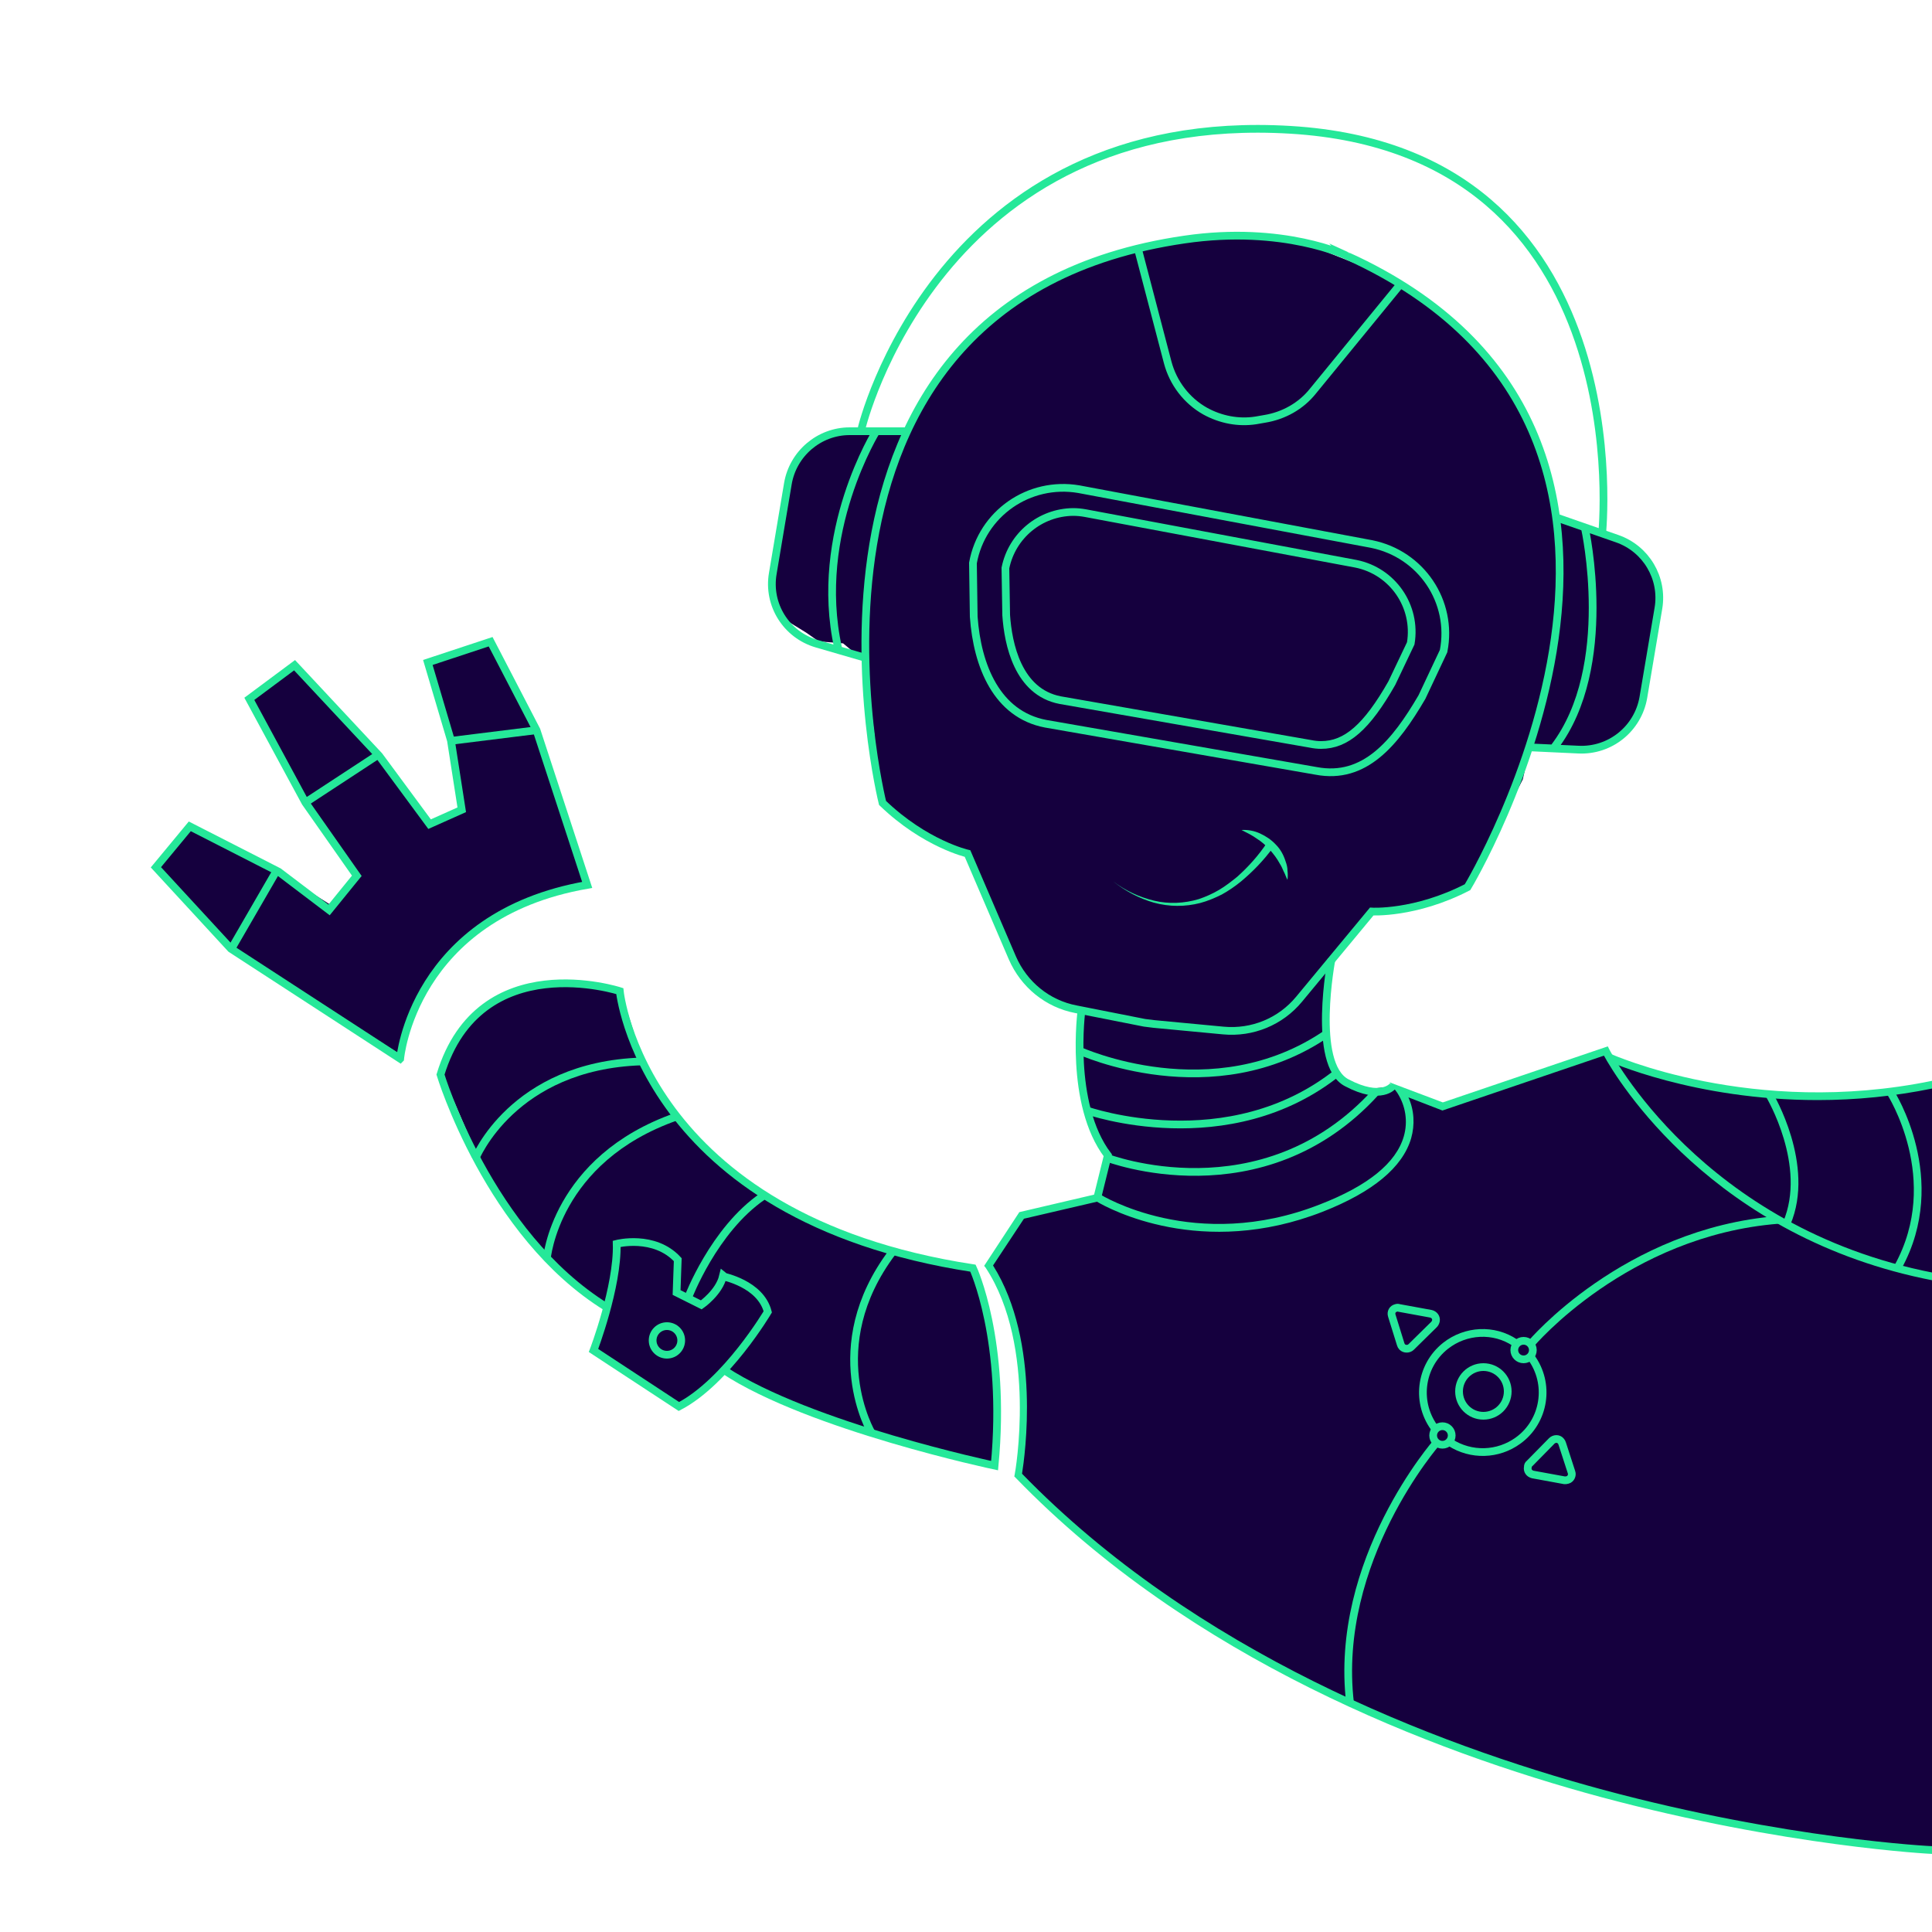 <svg xmlns="http://www.w3.org/2000/svg" viewBox="0 0 500 500"><style>
@keyframes a0_t { 0% { transform: translate(125.5px,250px) rotate(-20.3deg) translate(-125.5px,-250px); } 50% { transform: translate(125.5px,250px) rotate(4.6deg) translate(-125.5px,-250px); } 100% { transform: translate(125.5px,250px) rotate(-20.3deg) translate(-125.5px,-250px); } }
</style><path class="st0" d="M160.8 257l6.4 20.2l14.9 19.8l14.5 11.7l18.9 10l23.6 7l12.5 2.5l4.3 12.6l2.5 23.2l-0.8 14.8l-24.5-5.5l-28.7-9.3l-17-10l-6.8 7.2l-5.7 2.6l-21.3-14.3l3.2-12.1l-8.5-5.3l-13-12.4l-11-18.9l-10.1-23.4l4.7-9.4l6.4-7.2l11.5-5.5l16.1-0.5Z" fill="#15003e"/><path class="st0" d="M284.4 309.3l-19.6 5.3l-8.3 12.4l6.4 15.5l1.9 21.9l-1.2 18.1l27 24l46.5 28.9l48.3 20.6l58.4 15.1l48.7 7l7.5 .2v-197.8l-31.7 3.8l-22.6-2.3l-27.4-6.8l-4.1-2.8l-41 13.9l-12.6-5.1l-8.8 .8l-7-5.3l-1.8-10.1v-9.8l2.3-9l10.1-12.4l10.3-0.7l11.5-4l3.6-2.8l13.3-26.2l2-9l8.8 1.2l10.1-1.2l6-4.1l3.3-4.5l5.3-28.2l-1.3-7l-5-6.6l-7.5-4l-12.4-4l-6.5-23.4l-14.1-21.7l-23.4-17.6l-25.2-10l-30.7 .2l-25.9 8.1l-21.6 12.8l-16.1 18.4l-5.6 11.3l-13.1-0.8l-10 1.8l-6.3 7.3l-5.1 28.9l2.3 10.1l6.5 4l3.3 2.3l6.3 .5l3 2.5l2.8 1.8l2.3 19.6l1.7 16.6l9.3 8.1l13.3 6.6l6.3 14.2l6.2 14.3l6.9 7.8l10 3.5l-0.5 13.3l3.3 17.2l4.1 7.7Z" fill="#15003e"/><path class="st1" d="M264.5 381.4c.7-4.4 5-34-7.5-53.9l8-12.1l18.9-4.4c3.2 1.9 27.2 14.8 58.4 2.6c13-5.1 20.7-11.5 22.9-19c1-3.5 .8-7.3-0.7-10.6l8.8 3.4l41.8-14.2c3.4 6.2 28.2 47.2 85.3 58.2v-2c-60.1-11.7-83.7-57.4-83.9-57.8l-0.4-0.8l-42.7 14.5l-13.8-5.2l2 2.7c2.2 3.4 2.8 7.5 1.7 11.3c-2 6.9-9.3 12.8-21.7 17.6c-32.4 12.7-56.7-2.5-56.9-2.6l-0.4-0.2l-20.5 4.8l-9.1 13.9l.4 .5c13.4 20.4 7.6 53.2 7.5 53.5l-0.1 .5l.4 .4c45.3 46.8 107.4 70.7 151.5 82.6c47.8 12.8 85.4 14.7 85.8 14.7l.1-2c-0.4 0-37.8-1.8-85.4-14.6c-44-11.9-105.5-35.6-150.4-81.8Z" fill="#25e899"/><path class="st2" d="M223.8 170.2l-12.4-3.6c-7.9-2.3-12.8-10.1-11.4-18.2l3.9-23.2c1.3-7.8 8.1-13.6 16-13.6h14.8" stroke-width="2" stroke="#25e899" stroke-miterlimit="10" fill="none"/><path class="st2" d="M306.5 62c-110.6 16.1-78.1 145.8-78.1 145.8c11 10.6 22 13.1 22 13.1l11.6 27c3 6.9 9.1 11.9 16.5 13.3l17.7 3.5l2.4 .3l18 1.7c7.5 .7 14.8-2.3 19.6-8.1l18.8-22.7c0 0 11.2 .7 24.8-6.3c0 0 70.6-117.2-31.2-163.4c.1 .1-16.3-8-42.1-4.2Z" stroke-width="2" stroke="#25e899" stroke-miterlimit="10" fill="none"/><path class="st2" d="M395.6 193.4l12.9 .6c8.2 .4 15.4-5.4 16.8-13.5l3.9-23.1c1.3-7.8-3.2-15.4-10.7-18l-15.5-5.4" stroke-width="2" stroke="#25e899" stroke-miterlimit="10" fill="none"/><path class="st2" d="M414.6 138.5c0 0 10.7-99.4-80.6-104.9c-91.3-5.5-111 77.2-111 77.2" stroke-width="2" stroke="#25e899" stroke-miterlimit="10" fill="none"/><path class="st2" d="M340.6 199.5l-70-12.2c-12.6-2.4-17.7-14.9-18.6-27.7l-0.2-13.9c2.3-12.8 14.5-21.3 27.4-19.1l75.8 14.2c12.8 2.6 21.1 14.9 18.6 27.7l-5.6 11.9c-6.9 11.8-14.8 21.5-27.4 19.1Z" stroke-width="2" stroke="#25e899" stroke-miterlimit="10" fill="none"/><path class="st2" d="M279.9 261.4c0 0-3.3 24.3 6.8 37.6l-2.7 10.9" stroke-width="2" stroke="#25e899" stroke-miterlimit="10" fill="none"/><path class="st2" d="M344.6 248.2c0 0-5.2 27.2 3.9 32c9.1 4.8 12 .8 12 .8" stroke-width="2" stroke="#25e899" stroke-miterlimit="10" fill="none"/><path class="st2" d="M187.4 354.6c22.2 14.6 70 24.7 70 24.7c3.1-32.5-5.6-51.1-5.6-51.1c-85.6-13.1-91.4-71.7-91.4-71.7c0 0-36.2-11.8-46.4 21.6c0 0 12.5 41.4 43 60.2" stroke-width="2" stroke="#25e899" stroke-miterlimit="10" fill="none"/><path class="st2" d="M198.7 339.5c0 0-10.7 18.1-23 24.5l-22.1-14.5c0 0 6.3-16.5 6-27.6c0 0 9.7-2.5 15.8 4.1l-0.3 8.5l6.4 3.2c0 0 4.6-3.2 5.6-7.4c.1 .1 9.7 1.9 11.6 9.2Z" stroke-width="2" stroke="#25e899" stroke-miterlimit="10" fill="none"/><path class="st1" d="M500.1 279.7c-46.7 9.6-83-6.9-83.4-7l-0.8 1.8c.3 .1 22.5 10.2 54.5 10.2c10 0 19.9-1 29.7-3v-2Z" fill="#25e899"/><path class="st2" d="M458 283.5c0 0 10.8 18.1 4.4 33.1" stroke-width="2" stroke="#25e899" stroke-miterlimit="10" fill="none"/><path class="st2" d="M489.3 282.8c0 0 14.4 22.4 1.9 45.1" stroke-width="2" stroke="#25e899" stroke-miterlimit="10" fill="none"/><path class="st2" d="M396.2 351.2c5.1 6.9 3.6 16.6-3.3 21.6c-5.2 3.8-12.2 4-17.6 .5" stroke-width="2" stroke="#25e899" stroke-miterlimit="10" fill="none"/><path class="st2" d="M371.6 370c-5.3-6.7-4.2-16.4 2.5-21.7c5.2-4.1 12.5-4.5 18-0.8" stroke-width="2" stroke="#25e899" stroke-miterlimit="10" fill="none"/><ellipse cx="383.9" cy="360.1" class="st2" rx="6.3" ry="6.3" stroke-width="2" stroke="#25e899" stroke-miterlimit="10" fill="none"/><path class="st2" d="M371.9 373.2c0 0-26.9 30.6-22.5 67.6" stroke-width="2" stroke="#25e899" stroke-miterlimit="10" fill="none"/><path class="st2" d="M396.2 347.8c0 0 24.4-29 64.1-32.1" stroke-width="2" stroke="#25e899" stroke-miterlimit="10" fill="none"/><path class="st2" d="M279.3 271.9c0 0 34.6 15.9 64.2-4.5" stroke-width="2" stroke="#25e899" stroke-miterlimit="10" fill="none"/><path class="st2" d="M281.3 287.4c0 0 36.6 12.9 65.1-10" stroke-width="2" stroke="#25e899" stroke-miterlimit="10" fill="none"/><path class="st2" d="M286.4 299.6c0 0 40.2 15.5 69.7-17" stroke-width="2" stroke="#25e899" stroke-miterlimit="10" fill="none"/><path class="st1" d="M288.1 228.1c3.1 2.4 6.8 4.1 10.6 5c3.8 .9 7.8 .7 11.5-0.4c1.8-0.6 3.6-1.4 5.3-2.4c1.7-1 3.2-2.2 4.7-3.4c2.9-2.6 5.5-5.5 7.7-8.8l1.6 1.2c-2.4 3.3-5.2 6.2-8.3 8.8c-1.6 1.3-3.2 2.4-5 3.4c-1.8 .9-3.7 1.7-5.6 2.2c-3.9 1-8 1-12-0.1c-3.8-1.1-7.4-3-10.5-5.5Z" fill="#25e899"/><path class="st1" d="M321.3 214.8c1.6-0.1 3.3 .2 4.8 .9c1.5 .7 2.9 1.6 4.1 2.9c1.2 1.2 2 2.7 2.5 4.3c.3 .8 .5 1.6 .5 2.4c.1 .8 .1 1.6 0 2.4c-0.4-0.7-0.6-1.5-1-2.2c-0.3-0.7-0.6-1.4-1-2c-0.7-1.3-1.6-2.5-2.6-3.6c-1-1.1-2.1-2.1-3.4-2.9c-1.1-0.8-2.5-1.5-3.9-2.2Z" fill="#25e899"/><path class="st2" d="M123 299.9c0 0 9.6-24.1 43-25.2" stroke-width="2" stroke="#25e899" stroke-miterlimit="10" fill="none"/><path class="st2" d="M141.5 325.9c0 0 2.1-25.9 33.5-36.9" stroke-width="2" stroke="#25e899" stroke-miterlimit="10" fill="none"/><path class="st2" d="M225.6 370.9c0 0-13.2-22.2 5.3-46.8" stroke-width="2" stroke="#25e899" stroke-miterlimit="10" fill="none"/><path class="st2" d="M178.1 335.8c0 0 6.6-17.5 19.3-26.2" stroke-width="2" stroke="#25e899" stroke-miterlimit="10" fill="none"/><path class="st2" d="M294.5 64.4l7.7 29.4c1.4 5.3 4.9 9.9 9.7 12.6c4 2.2 8.6 3.1 13.1 2.4l2.3-0.4c4.9-0.8 9.4-3.3 12.5-7.2l22.5-27.5" stroke-width="2" stroke="#25e899" stroke-miterlimit="10" fill="none"/><path class="st2" d="M395.8 378.8l5.8-5.9c.6-0.6 1.7-0.7 2.3 0c.2 .2 .3 .4 .4 .7l2.4 7.4c.3 .8-0.2 1.8-1 2c-0.3 .1-0.5 .1-0.8 .1l-8.2-1.5c-0.9-0.2-1.5-1-1.3-1.9c0-0.4 .1-0.7 .4-0.9Z" stroke-width="2" stroke="#25e899" stroke-miterlimit="10" fill="none"/><path class="st2" d="M371.1 342.8l-5.9 5.8c-0.6 .6-1.7 .6-2.3 0c-0.2-0.2-0.3-0.4-0.4-0.7l-2.3-7.4c-0.3-0.9 .2-1.8 1.1-2c.3-0.1 .5-0.1 .8 0l8.2 1.5c.9 .2 1.5 1 1.3 1.9c-0.1 .4-0.3 .7-0.5 .9Z" stroke-width="2" stroke="#25e899" stroke-miterlimit="10" fill="none"/><ellipse cx="172.6" cy="346.9" class="st2" rx="3.7" ry="3.7" stroke-width="2" stroke="#25e899" stroke-miterlimit="10" fill="none"/><ellipse cx="373.3" cy="371.5" class="st2" rx="2.4" ry="2.4" stroke-width="2" stroke="#25e899" stroke-miterlimit="10" fill="none"/><ellipse cx="394.3" cy="349.4" class="st2" rx="2.4" ry="2.4" stroke-width="2" stroke="#25e899" stroke-miterlimit="10" fill="none"/><path class="st2" d="M341.9 192.8c-0.9 0-1.8-0.1-2.8-0.3l-64.7-11.3c-11-2.1-13.5-14.6-14-22l-0.2-12.2c1.7-8.4 9-14.4 17.5-14.5c1.1 0 2.1 .1 3.2 .3l70 13.1c9.5 1.9 15.8 11 14.2 20.6l-4.9 10.3c-6.5 11.4-11.8 16-18.3 16Z" stroke-width="2" stroke="#25e899" stroke-miterlimit="10" fill="none"/><path class="st2" d="M410.2 136.8c0 0 7.9 35.7-7.9 56.5" stroke-width="2" stroke="#25e899" stroke-miterlimit="10" fill="none"/><path class="st2" d="M226.9 111.4c0 0-16.6 26.4-10 56.3" stroke-width="2" stroke="#25e899" stroke-miterlimit="10" fill="none"/><g transform="translate(125.5,250) rotate(-20.3) translate(-125.5,-250)" style="animation: .8s linear infinite both a0_t;"><path class="st0" d="M157.2 239.3l-17.6-1.5l-16.9 3.7l-14.4 9.3l-9.2 9.2l-1.7 4.4l-31.7-41.3l-10.4-26.3l10.9-7l18.7 20.2l8.7 11.4l8.1-5l-5.5-23.7l-3.6-28.9l13.8-4.4l12.5 30.2l6.4 20.2l8.3-0.3l4-17.6l1.5-20.6l16 .8l4.2 25.8Z" fill="#15003e"/><path class="st2" d="M96.6 264.9c0 0 15.9-33.7 61-25.4l1.6-42.1l-3.2-25.6l-17.1-0.6l-1.4 21l-3.6 17.8l-9.1 .6l-6.1-21.1l-12.4-29.6l-14 4.1l4.3 30.2l5.9 22.4l-9.8 5.8l-8.8-13.8l-17.5-19l-11.9 6.9l10.9 26.5l31.2 41.9Z" stroke-width="2" stroke="#25e899" stroke-miterlimit="10" fill="none"/><path class="st2" d="M97 194.1l20.9-4.8" stroke-width="2" stroke="#25e899" stroke-miterlimit="10" fill="none"/><path class="st2" d="M137.9 192.4l21.3 5" stroke-width="2" stroke="#25e899" stroke-miterlimit="10" fill="none"/><path class="st2" d="M83.2 208.4l-17.5 14.5" stroke-width="2" stroke="#25e899" stroke-miterlimit="10" fill="none"/></g></svg>